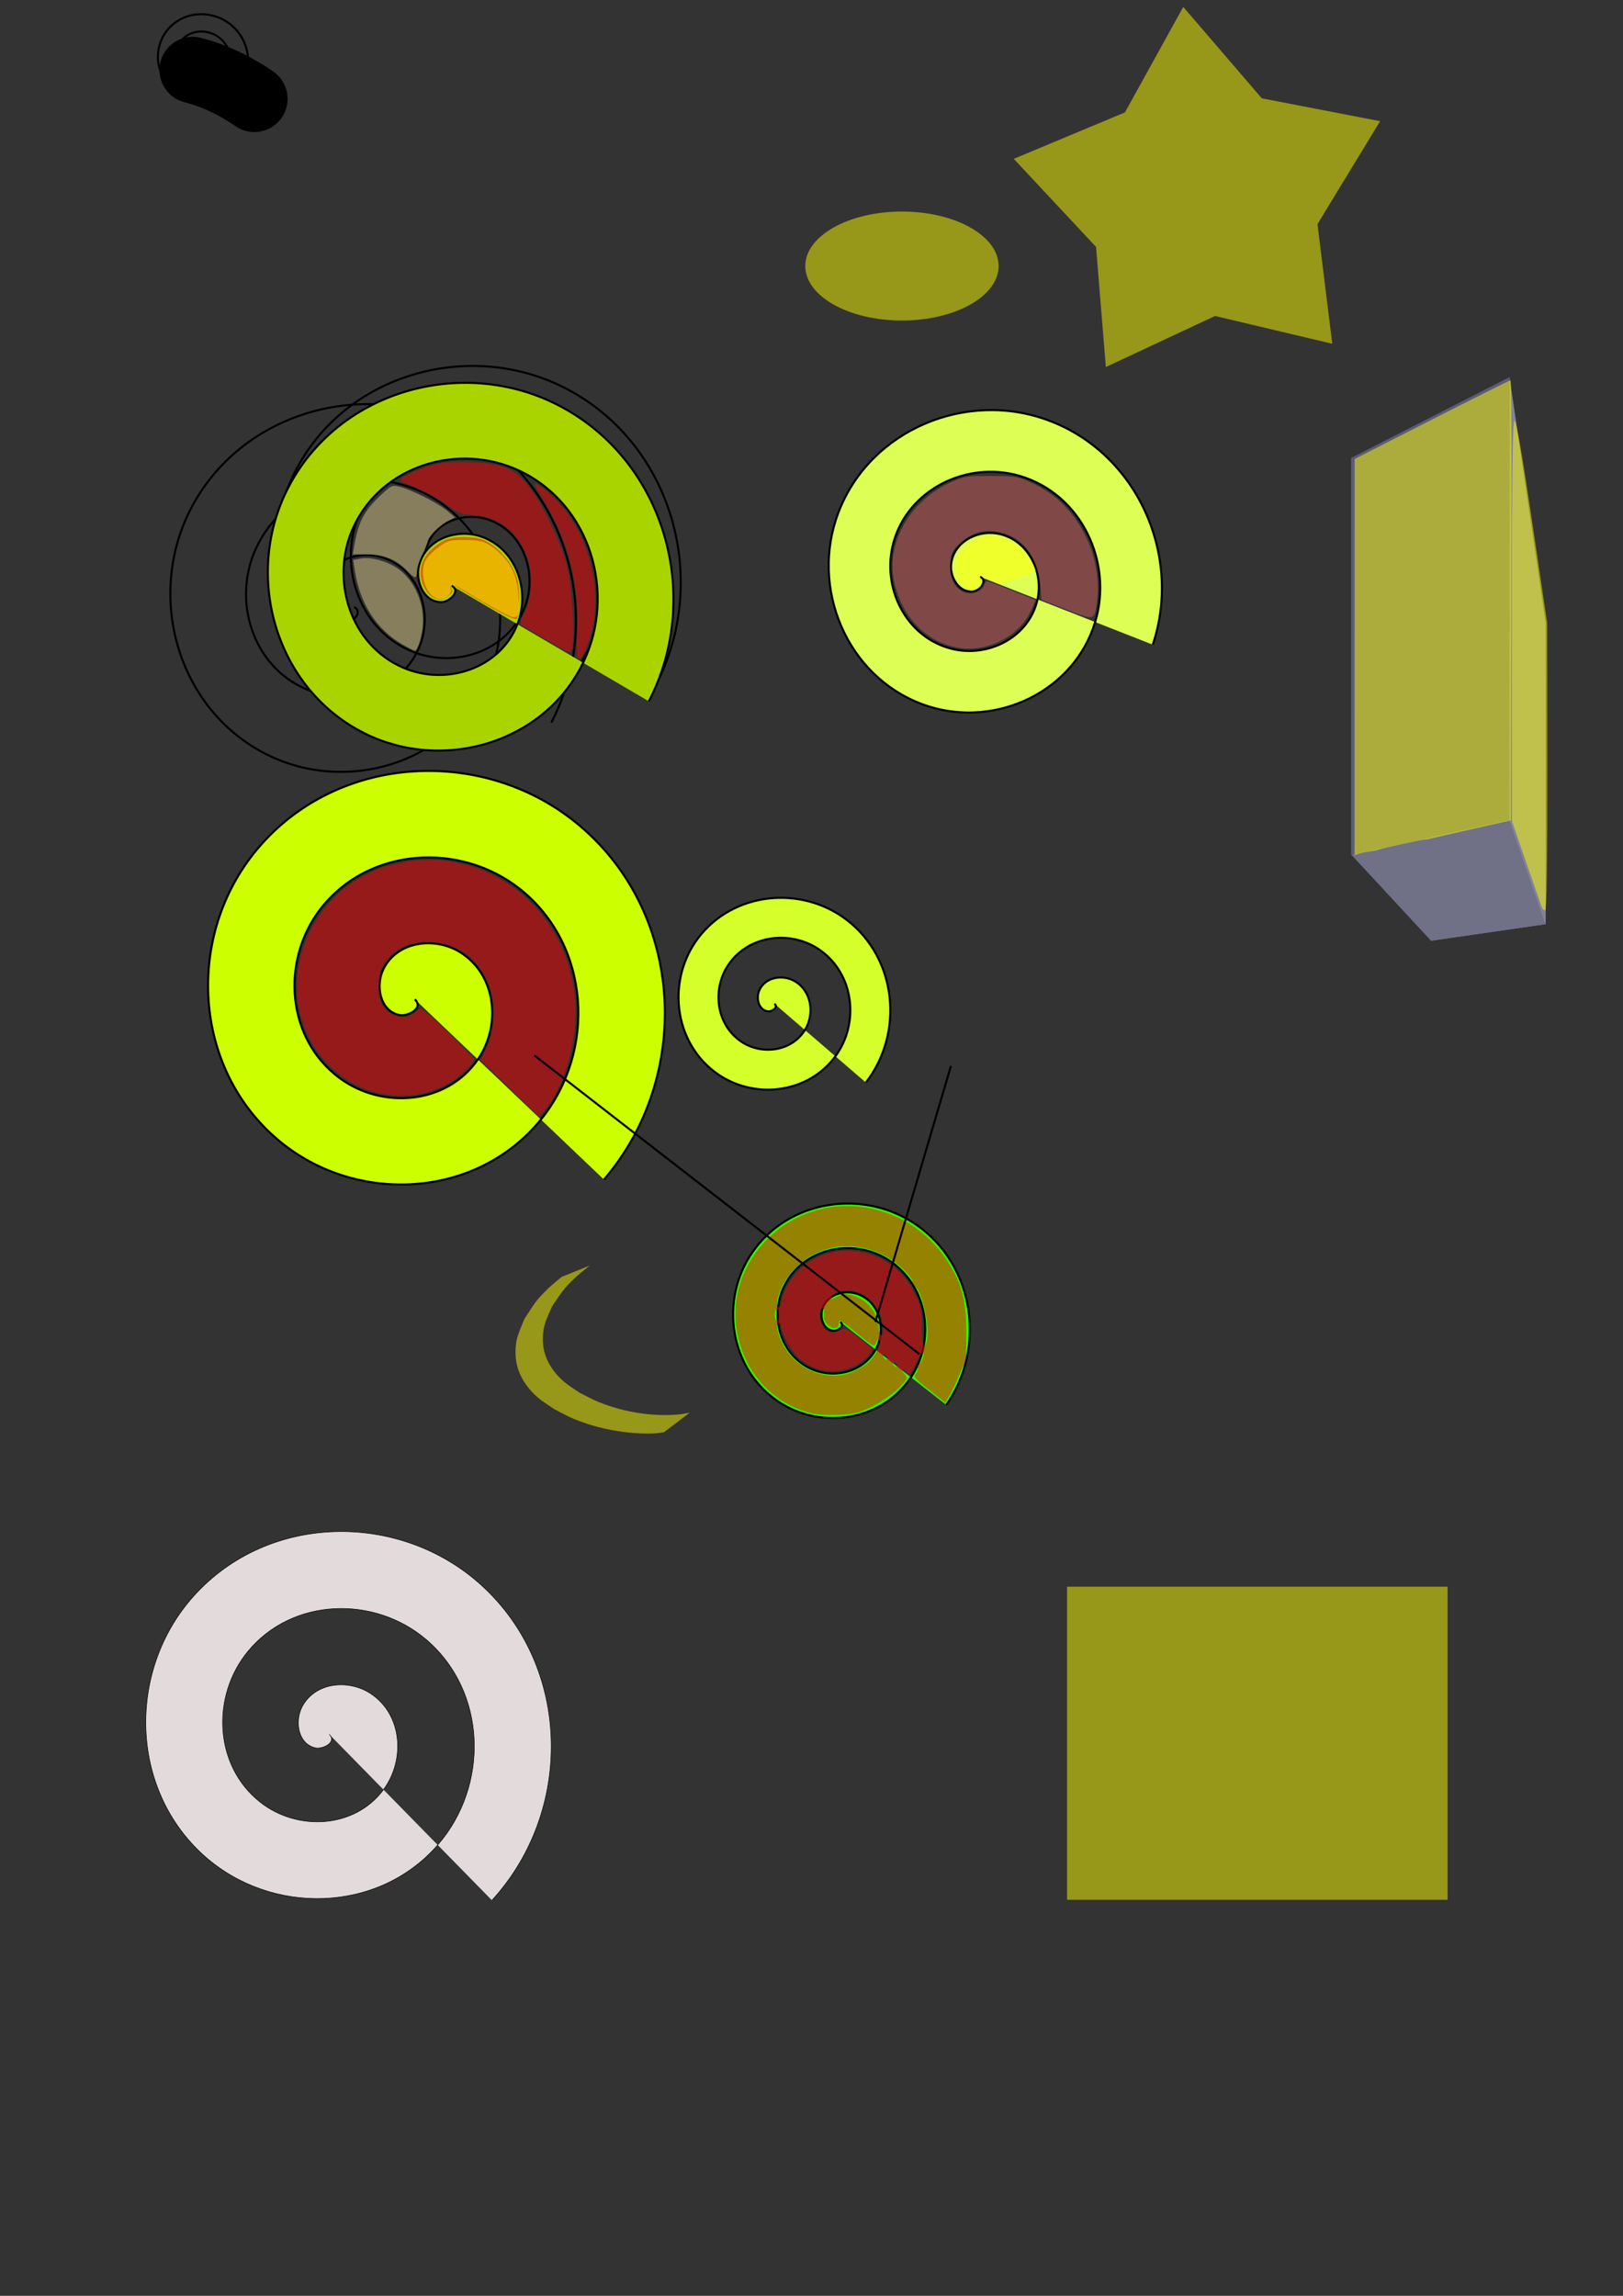 <?xml version="1.0" encoding="UTF-8" standalone="no"?>
<!-- Created with Inkscape (http://www.inkscape.org/) -->

<svg
   width="210mm"
   height="297mm"
   viewBox="0 0 210 297"
   version="1.1"
   id="svg130"
   inkscape:version="1.2.1 (9c6d41e410, 2022-07-14)"
   sodipodi:docname="misc.svg"
   xmlns:inkscape="http://www.inkscape.org/namespaces/inkscape"
   xmlns:sodipodi="http://sodipodi.sourceforge.net/DTD/sodipodi-0.dtd"
   xmlns:xlink="http://www.w3.org/1999/xlink"
   xmlns="http://www.w3.org/2000/svg"
   xmlns:svg="http://www.w3.org/2000/svg">
  <rect x="0" y="0" width="210" height="297" fill="#333333" stroke="none"/>
  <sodipodi:namedview
     id="namedview132"
     pagecolor="#505050"
     bordercolor="#eeeeee"
     borderopacity="1"
     inkscape:showpageshadow="0"
     inkscape:pageopacity="0"
     inkscape:pagecheckerboard="0"
     inkscape:deskcolor="#505050"
     inkscape:document-units="mm"
     showgrid="false"
     inkscape:current-layer="layer2" />
  <defs
     id="defs127">
    <inkscape:path-effect
       effect="bspline"
       id="path-effect13462"
       is_visible="true"
       lpeversion="1"
       weight="33.333"
       steps="2"
       helper_size="0"
       apply_no_weight="true"
       apply_with_weight="true"
       only_selected="false" />
    <inkscape:path-effect
       effect="powerstroke"
       id="path-effect13456"
       is_visible="true"
       lpeversion="1"
       offset_points="0.404,4.296"
       not_jump="true"
       sort_points="true"
       interpolator_type="CentripetalCatmullRom"
       interpolator_beta="0.75"
       start_linecap_type="round"
       linejoin_type="spiro"
       miter_limit="4"
       scale_width="1"
       end_linecap_type="round" />
    <inkscape:path-effect
       effect="simplify"
       id="path-effect13454"
       is_visible="true"
       lpeversion="1"
       steps="1"
       threshold="0.003"
       smooth_angles="0"
       helper_size="0"
       simplify_individual_paths="false"
       simplify_just_coalesce="false"
       step="1" />
    <inkscape:path-effect
       effect="powerstroke"
       id="path-effect12982"
       is_visible="true"
       lpeversion="1"
       offset_points="1.057,4.296"
       not_jump="true"
       sort_points="true"
       interpolator_type="CentripetalCatmullRom"
       interpolator_beta="0.75"
       start_linecap_type="round"
       linejoin_type="spiro"
       miter_limit="4"
       scale_width="1"
       end_linecap_type="round" />
    <inkscape:path-effect
       effect="simplify"
       id="path-effect12980"
       is_visible="true"
       lpeversion="1"
       steps="1"
       threshold="0.003"
       smooth_angles="0"
       helper_size="0"
       simplify_individual_paths="false"
       simplify_just_coalesce="false"
       step="1" />
    <inkscape:path-effect
       effect="powerstroke"
       id="path-effect12975"
       is_visible="true"
       lpeversion="1"
       offset_points="1.6,4.296"
       not_jump="true"
       sort_points="true"
       interpolator_type="CentripetalCatmullRom"
       interpolator_beta="0.75"
       start_linecap_type="round"
       linejoin_type="spiro"
       miter_limit="4"
       scale_width="1"
       end_linecap_type="round" />
    <inkscape:path-effect
       effect="simplify"
       id="path-effect12973"
       is_visible="true"
       lpeversion="1"
       steps="1"
       threshold="0.003"
       smooth_angles="0"
       helper_size="0"
       simplify_individual_paths="false"
       simplify_just_coalesce="false"
       step="1" />
    <inkscape:path-effect
       effect="powerstroke"
       id="path-effect12862"
       is_visible="true"
       lpeversion="1"
       offset_points="2.116,4.296"
       not_jump="true"
       sort_points="true"
       interpolator_type="CentripetalCatmullRom"
       interpolator_beta="0.75"
       start_linecap_type="round"
       linejoin_type="spiro"
       miter_limit="4"
       scale_width="1"
       end_linecap_type="round" />
    <inkscape:path-effect
       effect="simplify"
       id="path-effect12860"
       is_visible="true"
       lpeversion="1"
       steps="1"
       threshold="0.003"
       smooth_angles="0"
       helper_size="0"
       simplify_individual_paths="false"
       simplify_just_coalesce="false"
       step="1" />
    <inkscape:path-effect
       effect="powerstroke"
       id="path-effect11527"
       is_visible="true"
       lpeversion="1"
       offset_points="2.582,4.296"
       not_jump="true"
       sort_points="true"
       interpolator_type="CentripetalCatmullRom"
       interpolator_beta="0.75"
       start_linecap_type="round"
       linejoin_type="spiro"
       miter_limit="4"
       scale_width="1"
       end_linecap_type="round" />
    <inkscape:path-effect
       effect="simplify"
       id="path-effect11525"
       is_visible="true"
       lpeversion="1"
       steps="1"
       threshold="0.003"
       smooth_angles="0"
       helper_size="0"
       simplify_individual_paths="false"
       simplify_just_coalesce="false"
       step="1" />
    <linearGradient
       inkscape:collect="always"
       id="linearGradient11386">
      <stop
         style="stop-color:#d35f5f;stop-opacity:1;"
         offset="0"
         id="stop11382" />
      <stop
         style="stop-color:#d35f5f;stop-opacity:0;"
         offset="1"
         id="stop11384" />
    </linearGradient>
    <inkscape:perspective
       sodipodi:type="inkscape:persp3d"
       inkscape:vp_x="0 : 148.5 : 1"
       inkscape:vp_y="0 : 1000 : 0"
       inkscape:vp_z="210 : 148.5 : 1"
       inkscape:persp3d-origin="105 : 99 : 1"
       id="perspective411" />
    <linearGradient
       inkscape:collect="always"
       xlink:href="#linearGradient11386"
       id="linearGradient11293"
       x1="103.858"
       y1="347.405"
       x2="118.716"
       y2="153.617"
       gradientUnits="userSpaceOnUse"
       gradientTransform="matrix(0.265,0,0,0.265,-153.98,-341.78)" />
  </defs>
  <g
     inkscape:label="图层 1"
     inkscape:groupmode="layer"
     id="layer1"
     transform="translate(76.99,170.89)">
    <path
       sodipodi:type="spiral"
       style="fill:none;fill-rule:evenodd;stroke:#000000;stroke-width:0.265"
       id="path187"
       sodipodi:cx="42.049789"
       sodipodi:cy="62.188625"
       sodipodi:expansion="1"
       sodipodi:revolution="3"
       sodipodi:radius="29.572081"
       sodipodi:argument="-18.319147"
       sodipodi:t0="0"
       d="m 42.05,62.189 c 1.279,0.75 -0.38,2.094 -1.247,2.126 -2.348,0.086 -3.446,-2.665 -3.005,-4.619 0.79,-3.496 4.833,-4.935 7.992,-3.884 4.636,1.543 6.458,7.027 4.763,11.364 -2.259,5.781 -9.229,7.995 -14.736,5.642 C 28.886,69.856 26.278,61.382 29.295,54.709 32.95,46.627 42.94,43.622 50.777,47.308 60.012,51.653 63.414,63.163 59.056,72.162 54.024,82.552 40.99,86.352 30.83,81.32 19.285,75.603 15.087,61.043 20.792,49.722 27.193,37.021 43.282,32.425 55.763,38.805 69.62,45.889 74.615,63.508 67.559,77.149"
       transform="translate(-73.21,-154.559)" />
    <path
       sodipodi:type="spiral"
       style="fill:#ddff55;fill-rule:evenodd;stroke:#000000;stroke-width:0.265"
       id="path189"
       sodipodi:cx="36.445911"
       sodipodi:cy="55.545418"
       sodipodi:expansion="1"
       sodipodi:revolution="3"
       sodipodi:radius="24.038874"
       sodipodi:argument="-18.475212"
       sodipodi:t0="0"
       d="m 36.446,55.545 c 1.122,0.441 -0.041,1.73 -0.733,1.865 -1.875,0.366 -3.104,-1.704 -2.997,-3.33 0.193,-2.907 3.257,-4.574 5.927,-4.129 3.917,0.653 6.074,4.826 5.261,8.524 -1.084,4.928 -6.401,7.586 -11.121,6.393 -5.939,-1.502 -9.105,-7.978 -7.525,-13.718 1.914,-6.952 9.556,-10.627 16.315,-8.657 7.965,2.322 12.151,11.135 9.789,18.912 -2.728,8.979 -12.714,13.677 -21.509,10.921 C 19.86,69.194 14.65,58.032 17.801,48.22 21.336,37.213 33.675,31.489 44.504,35.036 56.525,38.974 62.763,52.49 58.82,64.336"
       transform="translate(13.35,-151.825)" />
    <rect
       style="fill:#ddff55;fill-opacity:0;fill-rule:evenodd;stroke-width:0.661"
       id="rect351"
       width="154.585"
       height="75.406"
       x="-62.475"
       y="-144.031"
       rx="4.749"
       ry="4.36" />
    <g
       sodipodi:type="inkscape:box3d"
       id="g413"
       style="fill:#ddff55;fill-opacity:0;fill-rule:evenodd;stroke-width:2.5"
       inkscape:perspectiveID="#perspective411"
       inkscape:corner0="2.370941 : 0.453589 : 0 : 1"
       inkscape:corner7="-0.37007531 : 0.052643125 : 0.25 : 1">
      <path
         sodipodi:type="inkscape:box3dside"
         id="path425"
         style="fill:#e9e9ff;fill-rule:evenodd;stroke:none;stroke-linejoin:round"
         inkscape:box3dsidetype="11"
         d="M -33.493,-133.988 102.003,-481.621 v 455.659 l -135.496,2.704 z"
         points="102.003,-481.621 102.003,-25.962 -33.493,-23.258 -33.493,-133.988 " />
      <path
         sodipodi:type="inkscape:box3dside"
         id="path415"
         style="fill:#353564;fill-rule:evenodd;stroke:none;stroke-linejoin:round"
         inkscape:box3dsidetype="6"
         d="m -45.841,-142.264 v 118.942 l 12.348,0.064 V -133.988 Z"
         points="-45.841,-23.322 -33.493,-23.258 -33.493,-133.988 -45.841,-142.264 " />
      <path
         sodipodi:type="inkscape:box3dside"
         id="path417"
         style="fill:#4d4d9f;fill-rule:evenodd;stroke:none;stroke-linejoin:round"
         inkscape:box3dsidetype="5"
         d="M -45.841,-142.264 89.697,-663.878 102.003,-481.621 -33.493,-133.988 Z"
         points="89.697,-663.878 102.003,-481.621 -33.493,-133.988 -45.841,-142.264 " />
      <path
         sodipodi:type="inkscape:box3dside"
         id="path423"
         style="fill:#afafde;fill-rule:evenodd;stroke:none;stroke-linejoin:round"
         inkscape:box3dsidetype="13"
         d="m -45.841,-23.322 135.538,-4.057 12.306,1.418 -135.496,2.704 z"
         points="89.697,-27.379 102.003,-25.962 -33.493,-23.258 -45.841,-23.322 " />
      <path
         sodipodi:type="inkscape:box3dside"
         id="path421"
         style="fill:#d7d7ff;fill-rule:evenodd;stroke:none;stroke-linejoin:round"
         inkscape:box3dsidetype="14"
         d="m 89.697,-663.878 v 636.498 l 12.306,1.418 V -481.621 Z"
         points="89.697,-27.379 102.003,-25.962 102.003,-481.621 89.697,-663.878 " />
      <path
         sodipodi:type="inkscape:box3dside"
         id="path419"
         style="fill:#8686bf;fill-rule:evenodd;stroke:none;stroke-linejoin:round"
         inkscape:box3dsidetype="3"
         d="M -45.841,-142.264 89.697,-663.878 v 636.498 l -135.538,4.057 z"
         points="89.697,-663.878 89.697,-27.379 -45.841,-23.322 -45.841,-142.264 " />
    </g>
    <rect
       style="opacity:0.489;fill:#fff755;fill-opacity:0;fill-rule:evenodd;stroke-width:0.661"
       id="rect427"
       width="29.269"
       height="26.053"
       x="-24.034"
       y="-141.452" />
    <rect
       style="opacity:0.489;fill:#39e367;fill-opacity:0;fill-rule:evenodd;stroke-width:0.661"
       id="rect1158"
       width="69.408"
       height="62.497"
       x="-21.112"
       y="-141.985" />
    <path
       sodipodi:type="spiral"
       style="fill:none;fill-rule:evenodd;stroke:#000000;stroke-width:0.265"
       id="path10871"
       sodipodi:cx="42.049789"
       sodipodi:cy="62.188625"
       sodipodi:expansion="1"
       sodipodi:revolution="3"
       sodipodi:radius="29.572081"
       sodipodi:argument="-18.319147"
       sodipodi:t0="0"
       d="m 42.05,62.189 c 1.279,0.75 -0.38,2.094 -1.247,2.126 -2.348,0.086 -3.446,-2.665 -3.005,-4.619 0.79,-3.496 4.833,-4.935 7.992,-3.884 4.636,1.543 6.458,7.027 4.763,11.364 -2.259,5.781 -9.229,7.995 -14.736,5.642 C 28.886,69.856 26.278,61.382 29.295,54.709 32.95,46.627 42.94,43.622 50.777,47.308 60.012,51.653 63.414,63.163 59.056,72.162 54.024,82.552 40.99,86.352 30.83,81.32 19.285,75.603 15.087,61.043 20.792,49.722 27.193,37.021 43.282,32.425 55.763,38.805 69.62,45.889 74.615,63.508 67.559,77.149"
       transform="translate(-59.649,-159.498)"
       inkscape:spray-origin="#path187" />
    <path
       sodipodi:type="spiral"
       style="fill:#aad400;fill-rule:evenodd;stroke:#000000;stroke-width:0.265"
       id="path10873"
       sodipodi:cx="42.049789"
       sodipodi:cy="62.188625"
       sodipodi:expansion="1"
       sodipodi:revolution="3"
       sodipodi:radius="29.572081"
       sodipodi:argument="-18.319147"
       sodipodi:t0="0"
       d="m 42.05,62.189 c 1.279,0.75 -0.38,2.094 -1.247,2.126 -2.348,0.086 -3.446,-2.665 -3.005,-4.619 0.79,-3.496 4.833,-4.935 7.992,-3.884 4.636,1.543 6.458,7.027 4.763,11.364 -2.259,5.781 -9.229,7.995 -14.736,5.642 C 28.886,69.856 26.278,61.382 29.295,54.709 32.95,46.627 42.94,43.622 50.777,47.308 60.012,51.653 63.414,63.163 59.056,72.162 54.024,82.552 40.99,86.352 30.83,81.32 19.285,75.603 15.087,61.043 20.792,49.722 27.193,37.021 43.282,32.425 55.763,38.805 69.62,45.889 74.615,63.508 67.559,77.149"
       transform="translate(-60.595,-157.314)"
       inkscape:spray-origin="#path187" />
    <path
       sodipodi:type="spiral"
       style="fill:#ccff00;fill-rule:evenodd;stroke:#000000;stroke-width:0.265"
       id="path10875"
       sodipodi:cx="-23.313881"
       sodipodi:cy="-41.606762"
       sodipodi:expansion="1"
       sodipodi:revolution="3"
       sodipodi:radius="33.801044"
       sodipodi:argument="-18.088337"
       sodipodi:t0="0"
       d="m -23.314,-41.607 c 1.227,1.169 -0.97,2.231 -1.943,2.039 -2.635,-0.519 -3.138,-3.866 -2.136,-5.925 1.793,-3.683 6.668,-4.228 9.908,-2.232 4.755,2.929 5.349,9.507 2.328,13.89 -4.026,5.842 -12.36,6.483 -17.872,2.425 -6.937,-5.107 -7.624,-15.219 -2.521,-21.855 6.18,-8.037 18.081,-8.768 25.837,-2.617 9.14,7.249 9.916,20.946 2.713,29.819 -8.315,10.245 -23.812,11.065 -33.802,2.81 -11.351,-9.38 -12.215,-26.679 -2.906,-37.784 10.443,-12.458 29.547,-13.366 41.766,-3.002 13.566,11.505 14.518,32.416 3.099,45.749" />
    <path
       sodipodi:type="spiral"
       style="fill:#d4ff2a;fill-rule:evenodd;stroke:#000000;stroke-width:0.265"
       id="path10877"
       sodipodi:cx="23.213196"
       sodipodi:cy="-41.041775"
       sodipodi:expansion="1"
       sodipodi:revolution="3"
       sodipodi:radius="15.624062"
       sodipodi:argument="-18.13825"
       sodipodi:t0="0"
       d="m 23.213,-41.042 c 0.593,0.511 -0.397,1.052 -0.85,0.986 -1.229,-0.179 -1.538,-1.712 -1.123,-2.686 0.743,-1.742 2.981,-2.106 4.523,-1.259 2.263,1.243 2.688,4.266 1.395,6.359 -1.724,2.79 -5.556,3.278 -8.195,1.531 -3.32,-2.198 -3.87,-6.85 -1.668,-10.031 2.668,-3.853 8.145,-4.465 11.868,-1.804 4.387,3.136 5.061,9.441 1.94,13.704 -3.603,4.921 -10.738,5.657 -15.54,2.077 -5.457,-4.069 -6.254,-12.035 -2.213,-17.376 4.534,-5.992 13.332,-6.852 19.213,-2.349 6.528,4.999 7.45,14.63 2.486,21.049" />
    <path
       sodipodi:type="spiral"
       style="fill:#2dff00;fill-opacity:1;fill-rule:evenodd;stroke:#000000;stroke-width:0.265;stroke-dasharray:none"
       id="path10879"
       sodipodi:cx="99.216293"
       sodipodi:cy="165.63496"
       sodipodi:expansion="1"
       sodipodi:revolution="3"
       sodipodi:radius="17.412424"
       sodipodi:argument="-18.18512"
       sodipodi:t0="0"
       d="m 99.216,165.635 c 0.687,0.538 -0.387,1.192 -0.895,1.142 -1.377,-0.135 -1.801,-1.826 -1.39,-2.932 0.736,-1.978 3.208,-2.5 4.969,-1.638 2.584,1.265 3.216,4.608 1.885,7.006 -1.773,3.196 -6.015,3.939 -9.043,2.133 -3.811,-2.273 -4.666,-7.424 -2.38,-11.08 2.769,-4.429 8.834,-5.396 13.117,-2.628 5.047,3.262 6.127,10.246 2.876,15.154 -3.754,5.667 -11.658,6.859 -17.191,3.123 -6.287,-4.244 -7.591,-13.071 -3.371,-19.228 4.734,-6.907 14.484,-8.324 21.266,-3.619 7.528,5.224 9.057,15.898 3.866,23.303"
       transform="translate(-67.476,-165.508)" />
    <path
       style="opacity:0.489;fill:#2dff00;fill-opacity:1;fill-rule:evenodd;stroke-width:0.287;stroke-dasharray:none"
       d="m 33.991,1.655 c -2.123,-1.778 -2.434,-1.945 -2.434,-1.307 0,0.67 -0.839,0.767 -1.439,0.167 -0.771,-0.771 -0.711,-1.782 0.167,-2.826 2.292,-2.724 6.786,0.02 6.351,3.879 -0.08,0.712 -0.257,1.4 -0.393,1.53 -0.136,0.13 -1.149,-0.52 -2.252,-1.444 z"
       id="path11066" />
    <path
       style="opacity:0.489;fill:#ff0000;fill-opacity:1;fill-rule:evenodd;stroke-width:0.287;stroke-dasharray:none"
       d="m 27.619,11.841 c -4.916,-1.384 -8.41,-5.398 -9.292,-10.674 -0.703,-4.206 0.757,-8.552 3.946,-11.745 6.735,-6.743 18.023,-5.363 23.334,2.854 1.877,2.904 2.416,4.95 2.437,9.249 0.01,2.048 -0.062,3.788 -0.161,3.866 -0.099,0.079 -0.465,0.856 -0.813,1.727 -0.349,0.871 -0.888,2.001 -1.199,2.512 l -0.564,0.928 -1.861,-1.463 c -2.18,-1.713 -2.308,-1.879 -1.864,-2.415 0.185,-0.222 0.253,-0.539 0.151,-0.703 -0.102,-0.164 -0.061,-0.299 0.09,-0.299 0.151,0 0.407,-0.379 0.569,-0.842 0.482,-1.383 -0.299,-0.78 -0.91,0.703 -0.526,1.276 -0.849,1.548 -1.189,0.998 -0.097,-0.158 -0.318,-0.286 -0.491,-0.286 -0.173,0 -0.077,0.261 0.212,0.581 0.516,0.57 0.501,0.606 -0.743,1.879 -0.698,0.714 -2.191,1.755 -3.318,2.313 -1.74,0.862 -2.409,1.033 -4.439,1.128 -1.563,0.074 -2.911,-0.034 -3.894,-0.31 z m 5.442,-5.14 c 0.591,-0.211 1.507,-0.714 2.036,-1.117 1.059,-0.808 2.048,-2.588 1.726,-3.109 -0.134,-0.216 -0.288,-0.108 -0.443,0.309 -0.228,0.617 -0.319,0.575 -2.365,-1.097 -1.17,-0.956 -2.202,-1.738 -2.293,-1.738 -0.091,0 -0.166,0.18 -0.166,0.399 0,0.684 -0.842,0.764 -1.467,0.139 -0.415,-0.415 -0.557,-0.848 -0.472,-1.433 0.076,-0.52 0.005,-0.8 -0.186,-0.737 -0.899,0.295 -0.123,2.859 0.949,3.139 0.311,0.081 0.895,-0.023 1.298,-0.232 0.679,-0.352 0.84,-0.296 2.238,0.789 0.828,0.643 1.622,1.272 1.764,1.399 0.476,0.426 -0.711,1.729 -2.212,2.428 -2.364,1.101 -4.679,0.813 -6.864,-0.854 -1.036,-0.79 -2.494,-3.266 -2.494,-4.235 0,-0.284 -0.146,-0.517 -0.324,-0.517 -0.557,0 -0.052,1.959 0.874,3.39 1.839,2.841 5.402,4.145 8.4,3.075 z m 6.085,-1.023 c -0.097,-0.158 -0.306,-0.286 -0.463,-0.286 -0.158,0 -0.207,0.129 -0.109,0.286 0.097,0.158 0.306,0.286 0.463,0.286 0.158,0 0.207,-0.129 0.109,-0.286 z m -1.523,-1.208 c -0.206,-0.206 -0.339,-0.222 -0.339,-0.043 0,0.382 0.339,0.721 0.53,0.53 0.081,-0.081 -0.005,-0.3 -0.191,-0.487 z m 5.279,-1.83 c 0.452,-1.801 -0.516,-6.353 -1.525,-7.175 -0.224,-0.183 -0.367,-0.397 -0.317,-0.477 0.211,-0.339 -1.335,-1.996 -2.714,-2.909 -3.868,-2.56 -8.698,-2.296 -11.98,0.654 -0.854,0.768 -1.769,1.945 -2.154,2.772 -0.701,1.506 -0.875,2.727 -0.389,2.727 0.158,0 0.286,-0.282 0.286,-0.626 0,-0.973 1.048,-2.903 2.224,-4.096 3.406,-3.455 9.094,-3.458 12.915,-0.006 0.65,0.588 1.596,1.912 2.108,2.95 0.831,1.688 0.928,2.148 0.934,4.408 0.006,2.502 0.251,3.215 0.612,1.779 z m -5.752,-2.588 c -0.247,-1.648 -1.768,-3.413 -3.295,-3.824 -1.344,-0.362 -2.805,-0.089 -3.17,0.592 -0.259,0.484 -0.225,0.491 0.511,0.107 1.065,-0.556 1.677,-0.521 3.116,0.175 1.302,0.63 2.399,2.344 2.399,3.749 0,0.786 0.353,1.334 0.525,0.817 0.059,-0.177 0.02,-0.904 -0.086,-1.615 z m -13.327,-0.819 c 0,-0.394 -0.129,-0.716 -0.286,-0.716 -0.158,0 -0.286,0.322 -0.286,0.716 0,0.394 0.129,0.716 0.286,0.716 0.158,0 0.286,-0.322 0.286,-0.716 z"
       id="path11068" />
    <path
       style="opacity:0.489;fill:#ff0000;fill-opacity:1;fill-rule:evenodd;stroke-width:0.287;stroke-dasharray:none"
       d="m -11.023,-30.091 -3.773,-3.673 0.746,-1.545 c 1.082,-2.238 1.231,-5.755 0.344,-8.109 -1.329,-3.526 -4.25,-5.6 -7.891,-5.605 -2.415,-0.003 -4.027,0.71 -5.38,2.382 -0.715,0.884 -0.889,1.393 -0.984,2.88 -0.136,2.13 0.375,3.377 1.655,4.039 1.151,0.595 2.083,0.545 2.98,-0.161 l 0.757,-0.595 1.072,0.861 c 0.59,0.473 2.156,1.957 3.481,3.296 l 2.409,2.436 -0.486,0.741 c -0.267,0.408 -1.029,1.14 -1.693,1.627 -4.977,3.652 -12.017,3.024 -16.523,-1.473 -8.365,-8.35 -3.775,-23.007 8.159,-26.06 12.106,-3.096 23.632,6.255 23.623,19.164 -0.003,4.537 -1.719,9.997 -3.952,12.577 l -0.771,0.891 z"
       id="path11277" />
    <path
       style="opacity:0.489;fill:#ff0000;fill-opacity:1;fill-rule:evenodd;stroke-width:0.287;stroke-dasharray:none"
       d="m -14.121,-92.716 c -2.033,-1.187 -3.844,-2.28 -4.024,-2.429 -0.442,-0.366 -0.775,0.009 -0.405,0.455 0.214,0.258 0.091,0.515 -0.446,0.938 -2.085,1.64 -4.568,-2.085 -3.175,-4.763 0.501,-0.962 1.467,-1.854 2.662,-2.458 1.125,-0.569 3.775,-0.605 5.056,-0.069 1.445,0.604 3.006,2.121 3.839,3.733 0.628,1.215 0.756,1.849 0.769,3.806 0.009,1.291 -0.119,2.482 -0.283,2.647 -0.207,0.207 -1.432,-0.363 -3.995,-1.859 z"
       id="path11279" />
    <path
       style="opacity:0.489;fill:#ff0000;fill-opacity:1;fill-rule:evenodd;stroke-width:0.287;stroke-dasharray:none"
       d="m -2.287,-85.829 c -0.079,-0.079 -0.088,-1.787 -0.02,-3.795 0.203,-5.96 -1.205,-11.413 -4.198,-16.26 -0.776,-1.256 -1.361,-2.333 -1.302,-2.394 0.202,-0.205 1.611,0.871 2.899,2.213 4.627,4.822 6.277,13.162 3.76,19.012 -0.556,1.292 -0.804,1.559 -1.14,1.224 z"
       id="path11281" />
    <path
       style="opacity:0.489;fill:#ff0000;fill-opacity:1;fill-rule:evenodd;stroke-width:0.287;stroke-dasharray:none"
       d="m -6.391,-88.174 c -1.733,-1.023 -3.207,-1.916 -3.276,-1.983 -0.069,-0.067 0.176,-0.732 0.544,-1.477 0.975,-1.974 1.121,-5.137 0.332,-7.225 -1.234,-3.268 -3.601,-5.123 -6.847,-5.368 -1.672,-0.126 -2.109,-0.287 -3.36,-1.239 -1.245,-0.948 -4.057,-2.413 -5.65,-2.945 -0.859,-0.287 -0.561,-0.653 1.162,-1.426 2.425,-1.088 4.358,-1.417 7.468,-1.271 3.996,0.188 5.547,0.818 7.288,2.959 1.785,2.195 4.29,7.332 5.087,10.436 0.674,2.623 1.093,9.636 0.644,10.784 -0.232,0.594 -0.357,0.548 -3.392,-1.244 z"
       id="path11283" />
    <path
       style="opacity:0.489;fill:url(#linearGradient11293);fill-opacity:1;fill-rule:evenodd;stroke-width:0.287;stroke-dasharray:none"
       d="m 46.774,-87.133 c -4.16,-0.838 -7.261,-4.216 -8.122,-8.849 -0.893,-4.804 2.114,-10.028 7.143,-12.41 1.855,-0.878 2.102,-0.921 5.381,-0.918 3.139,0.003 3.582,0.071 5.113,0.785 2.538,1.184 4.352,2.652 5.823,4.712 2.268,3.178 3.295,7.056 2.837,10.717 -0.314,2.512 -0.249,2.495 -3.932,1.065 l -3.254,-1.264 -0.164,-1.995 c -0.288,-3.517 -2.254,-6.068 -5.179,-6.723 -2.048,-0.458 -3.654,-0.022 -5.188,1.408 -1.027,0.958 -1.171,1.255 -1.273,2.63 -0.134,1.811 0.568,3.238 1.831,3.718 0.949,0.361 2.283,-0.118 2.535,-0.91 0.095,-0.298 0.266,-0.542 0.38,-0.542 0.114,0 1.583,0.553 3.263,1.228 l 3.055,1.228 -0.663,1.432 c -1.552,3.35 -5.834,5.443 -9.587,4.688 z"
       id="path11285" />
    <path
       style="fill:none;fill-rule:evenodd;stroke:#000000;stroke-width:0.265px;stroke-linecap:butt;stroke-linejoin:miter;stroke-opacity:1"
       d="M 46.049,-32.982 36.279,0.119"
       id="path11590"
       inkscape:connector-type="polyline"
       inkscape:connector-curvature="0" />
    <path
       style="fill:none;fill-rule:evenodd;stroke:#000000;stroke-width:0.265px;stroke-linecap:butt;stroke-linejoin:miter;stroke-opacity:1"
       d="M -7.84,-34.348 41.996,4.306"
       id="path11594"
       inkscape:connector-type="polyline"
       inkscape:connector-curvature="0" />
    <path
       style="opacity:0.489;fill:#ffff00;fill-opacity:1;fill-rule:evenodd;stroke-width:0.265;stroke-dasharray:none"
       id="path11667"
       d="m 12.262,11.859 c -0.51,0.082 -1.016,0.206 -1.531,0.247 C 7.274,12.383 3.642,11.772 0.431,10.47 -0.42,10.125 -1.219,9.661 -2.045,9.256 c -0.681,-0.487 -1.416,-0.907 -2.044,-1.462 -1.626,-1.438 -2.704,-3.305 -2.663,-5.521 0.034,-1.853 0.5,-2.503 1.205,-4.183 1.321,-1.898 1.362,-2.168 3.063,-3.763 0.574,-0.538 1.213,-1.004 1.82,-1.506 0,0 -3.667,1.483 -3.667,1.483 v 0 c -0.596,0.515 -1.225,0.994 -1.788,1.545 -1.693,1.658 -1.727,1.936 -3.03,3.905 -0.686,1.762 -1.152,2.455 -1.14,4.384 0.014,2.326 1.17,4.264 2.887,5.763 0.649,0.566 1.406,0.996 2.108,1.494 0.837,0.418 1.647,0.895 2.511,1.255 3.142,1.308 6.831,1.995 10.235,1.904 0.489,-0.013 0.973,-0.101 1.459,-0.152 0,0 3.35,-2.543 3.35,-2.543 z" />
    <rect
       style="opacity:0.489;fill:#ffff00;fill-opacity:1;fill-rule:evenodd;stroke-width:0.265;stroke-dasharray:none"
       id="rect11786"
       width="49.237"
       height="40.503"
       x="61.077"
       y="34.374" />
    <ellipse
       style="opacity:0.489;fill:#ffff00;fill-opacity:1;fill-rule:evenodd;stroke-width:0.265;stroke-dasharray:none"
       id="path11905"
       cx="39.713"
       cy="-136.474"
       rx="12.508"
       ry="7.049" />
    <path
       sodipodi:type="star"
       style="opacity:0.489;fill:#ffff00;fill-opacity:1;fill-rule:evenodd;stroke-width:0.265;stroke-dasharray:none"
       id="path12256"
       inkscape:flatsided="false"
       sodipodi:sides="5"
       sodipodi:cx="587.4082"
       sodipodi:cy="97.417923"
       sodipodi:r1="94.539185"
       sodipodi:r2="57.137032"
       sodipodi:arg1="0.84007565"
       sodipodi:arg2="1.4683942"
       inkscape:rounded="0"
       inkscape:randomized="0"
       d="M 650.504,167.821 593.249,154.256 539.949,179.181 535.157,120.537 494.981,77.548 549.275,54.868 577.744,3.374 616.091,48.002 673.863,59.166 643.269,109.427 Z"
       transform="matrix(0.265,0,0,0.265,-76.99,-170.89)"
       inkscape:transform-center-x="0.79014636"
       inkscape:transform-center-y="-1.6245917" />
    <g
       sodipodi:type="inkscape:box3d"
       id="g12316"
       style="opacity:0.489;fill:#ffff00;fill-opacity:1;fill-rule:evenodd;stroke-width:1.002;stroke-dasharray:none"
       inkscape:perspectiveID="#perspective411"
       inkscape:corner0="-0.66495231 : 0.17166215 : 0 : 1.6649523"
       inkscape:corner7="-0.46240576 : 0.072298189 : 0.25 : 1">
      <path
         sodipodi:type="inkscape:box3dside"
         id="path12328"
         style="fill:#e9e9ff;fill-rule:evenodd;stroke:none;stroke-linejoin:round"
         inkscape:box3dsidetype="11"
         d="m 108.17,-85.407 14.817,-5.043 v 39.113 l -14.817,2.145 z"
         points="122.986,-90.449 122.986,-51.336 108.17,-49.192 108.17,-85.407 " />
      <path
         sodipodi:type="inkscape:box3dside"
         id="path12318"
         style="fill:#353564;fill-rule:evenodd;stroke:none;stroke-linejoin:round"
         inkscape:box3dsidetype="6"
         d="m 97.83,-111.637 v 51.289 l 10.34,11.156 V -85.407 Z"
         points="97.83,-60.348 108.17,-49.192 108.17,-85.407 97.83,-111.637 " />
      <path
         sodipodi:type="inkscape:box3dside"
         id="path12320"
         style="fill:#4d4d9f;fill-rule:evenodd;stroke:none;stroke-linejoin:round"
         inkscape:box3dsidetype="5"
         d="m 97.83,-111.637 20.495,-10.463 4.661,31.65 -14.817,5.043 z"
         points="118.325,-122.099 122.986,-90.449 108.17,-85.407 97.83,-111.637 " />
      <path
         sodipodi:type="inkscape:box3dside"
         id="path12326"
         style="fill:#afafde;fill-rule:evenodd;stroke:none;stroke-linejoin:round"
         inkscape:box3dsidetype="13"
         d="m 97.83,-60.348 20.495,-4.45 4.661,13.461 -14.817,2.145 z"
         points="118.325,-64.798 122.986,-51.336 108.17,-49.192 97.83,-60.348 " />
      <path
         sodipodi:type="inkscape:box3dside"
         id="path12324"
         style="fill:#d7d7ff;fill-rule:evenodd;stroke:none;stroke-linejoin:round"
         inkscape:box3dsidetype="14"
         d="m 118.325,-122.099 v 57.302 l 4.661,13.461 v -39.113 z"
         points="118.325,-64.798 122.986,-51.336 122.986,-90.449 118.325,-122.099 " />
      <path
         sodipodi:type="inkscape:box3dside"
         id="path12322"
         style="fill:#8686bf;fill-rule:evenodd;stroke:none;stroke-linejoin:round"
         inkscape:box3dsidetype="3"
         d="m 97.83,-111.637 20.495,-10.463 v 57.302 l -20.495,4.45 z"
         points="118.325,-122.099 118.325,-64.798 97.83,-60.348 97.83,-111.637 " />
    </g>
    <path
       style="opacity:0.489;fill:#ffff00;fill-opacity:1;fill-rule:evenodd;stroke-width:1.084;stroke-dasharray:none"
       d="m 661.405,320.754 0.017,-96.683 37.726,-19.214 c 20.75,-10.568 38.037,-19.214 38.416,-19.214 0.379,0 0.566,48.346 0.414,107.435 l -0.276,107.435 -20.026,4.51 c -11.014,2.481 -20.269,4.609 -20.567,4.729 -0.298,0.12 -0.867,0.174 -1.266,0.119 -1.006,-0.138 -20.556,4.087 -22.548,4.873 -0.893,0.352 -2.864,0.761 -4.379,0.909 -1.515,0.148 -3.829,0.61 -5.142,1.026 l -2.387,0.757 z"
       id="path12330"
       transform="matrix(0.265,0,0,0.265,-76.99,-170.89)" />
    <path
       style="opacity:0.489;fill:#ffff00;fill-opacity:1;fill-rule:evenodd;stroke-width:1.084;stroke-dasharray:none"
       d="m 752.831,443 c -0.275,-0.744 -3.669,-10.517 -7.543,-21.717 l -7.044,-20.364 v -97.986 c 0,-75.968 0.293,-97.888 1.305,-97.551 0.841,0.28 3.896,17.913 8.596,49.613 l 7.292,49.178 0.064,70.09 c 0.043,47.468 -0.297,70.09 -1.053,70.09 -0.614,0 -1.341,-0.609 -1.616,-1.353 z"
       id="path12332"
       transform="matrix(0.265,0,0,0.265,-76.99,-170.89)" />
    <path
       style="opacity:0.489;fill:#ffff00;fill-opacity:1;fill-rule:evenodd;stroke-width:1.084;stroke-dasharray:none"
       d="m 469.708,285.314 c -2.583,-2.583 -3.164,-4.082 -3.164,-8.16 0,-4.294 0.571,-5.596 4.059,-9.26 7.705,-8.093 18.689,-8.203 27.464,-0.276 4.034,3.644 7.446,8.636 7.446,10.893 0,0.531 -3.925,2.258 -8.721,3.838 l -8.721,2.873 -4.472,-2.161 c -5.532,-2.673 -5.323,-2.694 -4.532,0.457 0.488,1.943 0.093,2.919 -1.532,3.789 -3.272,1.751 -4.36,1.474 -7.827,-1.993 z"
       id="path12342"
       transform="matrix(0.265,0,0,0.265,-76.99,-170.89)" />
    <path
       style="opacity:0.489;fill:#ffff00;fill-opacity:1;fill-rule:evenodd;stroke-width:1.084;stroke-dasharray:none"
       d="m 244.079,298.355 c -4.158,-2.258 -10.897,-6.135 -14.977,-8.615 -8.355,-5.08 -9.863,-5.465 -9.038,-2.31 0.85,3.249 -3.82,6.104 -7.351,4.495 -5.588,-2.546 -8.134,-13.502 -4.446,-19.13 0.996,-1.52 3.814,-4.215 6.264,-5.989 3.9,-2.825 5.366,-3.226 11.798,-3.226 8.712,0 11.349,0.872 16.607,5.488 6.709,5.89 9.586,12.014 10.14,21.579 0.708,12.234 0.177,12.688 -8.996,7.706 z"
       id="path12344"
       transform="matrix(0.265,0,0,0.265,-76.99,-170.89)" />
    <path
       style="opacity:0.489;fill:#decd87;fill-opacity:1;fill-rule:evenodd;stroke-width:1.084;stroke-dasharray:none"
       d="m 196.468,314.579 c -12.461,-7.149 -20.633,-19.754 -23.157,-35.716 l -0.87,-5.503 3.642,-0.683 c 4.768,-0.894 12.439,1.097 17.741,4.606 8.626,5.708 13.842,17.849 12.516,29.13 -0.67,5.7 -2.568,11.302 -3.823,11.282 -0.351,-0.006 -3.074,-1.408 -6.05,-3.115 z"
       id="path12346"
       transform="matrix(0.265,0,0,0.265,-76.99,-170.89)" />
    <path
       style="opacity:0.489;fill:#decd87;fill-opacity:1;fill-rule:evenodd;stroke-width:1.084;stroke-dasharray:none"
       d="m 198.81,278.658 c -5.123,-5.374 -11.173,-7.869 -19.31,-7.96 l -7.225,-0.081 0.526,-3.247 c 2.039,-12.597 4.922,-18.107 13.716,-26.213 4.707,-4.339 5.058,-4.471 9.047,-3.407 5.979,1.594 18.699,8.089 22.945,11.716 l 3.639,3.109 -3.532,1.827 c -3.78,1.955 -9.693,7.856 -9.71,9.691 -0.005,0.612 -1.208,3.547 -2.672,6.524 -1.464,2.977 -2.678,6.752 -2.696,8.389 -0.043,3.745 -0.885,3.683 -4.728,-0.348 z"
       id="path12417"
       transform="matrix(0.265,0,0,0.265,-76.99,-170.89)" />
    <rect
       style="opacity:0.489;fill:#ffdd55;fill-opacity:0;fill-rule:evenodd;stroke-width:0.265;stroke-dasharray:none"
       id="rect12747"
       width="16.097"
       height="6.4"
       x="55.972"
       y="-52.262" />
    <rect
       style="opacity:0.489;fill:#ffdd55;fill-opacity:0;fill-rule:evenodd;stroke-width:0.265;stroke-dasharray:none"
       id="rect12801"
       width="26.439"
       height="31.695"
       x="46.773"
       y="-71.615" />
    <path
       sodipodi:type="star"
       style="opacity:0.489;fill:#ffdd55;fill-opacity:0;fill-rule:evenodd;stroke-width:0.265;stroke-dasharray:none"
       id="path12855"
       inkscape:flatsided="false"
       sodipodi:sides="5"
       sodipodi:cx="566.24933"
       sodipodi:cy="530.24884"
       sodipodi:r1="105.6184"
       sodipodi:r2="63.833023"
       sodipodi:arg1="0.69266741"
       sodipodi:arg2="1.3209859"
       inkscape:rounded="0"
       inkscape:randomized="0"
       d="m 647.527,597.696 -65.497,-5.595 -54.81,36.291 -14.918,-64.021 -51.452,-40.913 56.277,-33.972 23.011,-61.577 49.7,43.025 65.674,2.857 -25.561,60.563 z"
       transform="matrix(0.265,0,0,0.265,-76.99,-170.89)"
       inkscape:transform-center-x="2.1348572"
       inkscape:transform-center-y="-0.55529917" />
    <path
       sodipodi:type="star"
       style="opacity:0.489;fill:#ff0000;fill-opacity:0;fill-rule:evenodd;stroke-width:0.265;stroke-dasharray:none"
       id="path13040"
       inkscape:flatsided="false"
       sodipodi:sides="5"
       sodipodi:cx="182.27753"
       sodipodi:cy="814.66315"
       sodipodi:r1="93.895828"
       sodipodi:r2="56.748207"
       sodipodi:arg1="0.78539816"
       sodipodi:arg2="1.4137167"
       inkscape:rounded="0"
       inkscape:randomized="0"
       d="m 248.672,881.058 -57.517,-10.345 -51.505,27.612 -7.935,-57.899 -42.177,-40.452 52.613,-25.439 25.438,-52.613 40.452,42.177 57.899,7.935 -27.612,51.505 z"
       transform="matrix(0.265,0,0,0.265,-76.99,-170.89)"
       inkscape:transform-center-x="1.2009469"
       inkscape:transform-center-y="-1.200949" />
    <rect
       style="opacity:0.489;fill:#ff0000;fill-opacity:0;fill-rule:evenodd;stroke-width:0.265;stroke-dasharray:none"
       id="rect13094"
       width="26.222"
       height="25.302"
       x="-53.544"
       y="-157.535" />
    <path
       sodipodi:type="spiral"
       style="fill:#e3dbdb;fill-rule:evenodd;stroke:#000000;stroke-width:0.265"
       id="path13096"
       sodipodi:cx="160.7677"
       sodipodi:cy="846.65515"
       sodipodi:expansion="1"
       sodipodi:revolution="3"
       sodipodi:radius="113.44935"
       sodipodi:argument="-18.054195"
       sodipodi:t0="0"
       d="m 160.768,846.655 c 3.982,4.062 -3.511,7.372 -6.751,6.618 -8.781,-2.042 -10.084,-13.328 -6.485,-20.121 6.437,-12.15 22.851,-13.418 33.49,-6.352 15.613,10.37 16.852,32.504 6.219,46.86 -14.173,19.134 -42.202,20.33 -60.229,6.085 -22.685,-17.925 -23.829,-51.923 -5.952,-73.599 21.651,-26.252 61.656,-27.342 86.968,-5.819 29.829,25.364 30.862,71.397 5.686,100.338 -29.067,33.413 -81.143,34.388 -113.707,5.553 -37.001,-32.764 -37.917,-90.893 -5.419,-127.077 36.458,-40.593 100.645,-41.45 140.446,-5.286 44.187,40.148 44.984,110.399 5.153,153.816"
       transform="matrix(0.265,0,0,0.265,-76.99,-170.89)" />
    <path
       style="opacity:0.489;fill:#e3dbdb;fill-opacity:0;fill-rule:evenodd;stroke-width:1.084;stroke-dasharray:none"
       d="m 200.551,886.271 -11.857,-12.719 2.775,-5.954 c 2.168,-4.653 2.766,-7.609 2.734,-13.531 -0.047,-8.76 -0.357,-10.356 -3.15,-16.237 -7.679,-16.166 -29.206,-20.886 -40.899,-8.967 -6.487,6.613 -6.925,15.86 -1.055,22.251 2.165,2.357 8.545,2.92 11.459,1.011 2.508,-1.643 2.794,-1.442 14.223,10.023 l 11.664,11.7 -4.793,4.723 c -8.604,8.478 -27.662,12.427 -39.413,8.167 -24.558,-8.903 -37.308,-32.25 -31.377,-57.456 3.96,-16.832 15.359,-30.958 30.399,-37.676 8.888,-3.97 14.638,-5.136 25.481,-5.167 17.414,-0.05 33.159,6.21 44.859,17.834 5.872,5.835 11.913,15.3 14.726,23.073 8.045,22.231 5.097,46.163 -8.227,66.772 -2.107,3.26 -3.72,4.824 -5.004,4.855 -0.379,0.009 -6.025,-5.707 -12.547,-12.702 z"
       id="path13221"
       transform="matrix(0.265,0,0,0.265,-76.99,-170.89)" />
    <path
       style="opacity:0.489;fill:#e3dbdb;fill-opacity:0;fill-rule:evenodd;stroke-width:1.084;stroke-dasharray:none"
       d="m 200.551,886.271 -11.857,-12.719 2.775,-5.954 c 2.168,-4.653 2.766,-7.609 2.734,-13.531 -0.047,-8.76 -0.357,-10.356 -3.15,-16.237 -7.679,-16.166 -29.206,-20.886 -40.899,-8.967 -6.487,6.613 -6.925,15.86 -1.055,22.251 2.165,2.357 8.545,2.92 11.459,1.011 2.508,-1.643 2.794,-1.442 14.223,10.023 l 11.664,11.7 -4.793,4.723 c -8.604,8.478 -27.662,12.427 -39.413,8.167 -24.558,-8.903 -37.308,-32.25 -31.377,-57.456 3.96,-16.832 15.359,-30.958 30.399,-37.676 8.888,-3.97 14.638,-5.136 25.481,-5.167 17.414,-0.05 33.159,6.21 44.859,17.834 5.872,5.835 11.913,15.3 14.726,23.073 8.045,22.231 5.097,46.163 -8.227,66.772 -2.107,3.26 -3.72,4.824 -5.004,4.855 -0.379,0.009 -6.025,-5.707 -12.547,-12.702 z"
       id="path13223"
       transform="matrix(0.265,0,0,0.265,-76.99,-170.89)" />
    <path
       style="opacity:0.489;fill:#e3dbdb;fill-opacity:0;fill-rule:evenodd;stroke-width:1.084;stroke-dasharray:none"
       d="m 200.551,886.271 -11.857,-12.719 2.775,-5.954 c 2.168,-4.653 2.766,-7.609 2.734,-13.531 -0.047,-8.76 -0.357,-10.356 -3.15,-16.237 -7.679,-16.166 -29.206,-20.886 -40.899,-8.967 -6.487,6.613 -6.925,15.86 -1.055,22.251 2.165,2.357 8.545,2.92 11.459,1.011 2.508,-1.643 2.794,-1.442 14.223,10.023 l 11.664,11.7 -4.793,4.723 c -8.604,8.478 -27.662,12.427 -39.413,8.167 -24.558,-8.903 -37.308,-32.25 -31.377,-57.456 3.96,-16.832 15.359,-30.958 30.399,-37.676 8.888,-3.97 14.638,-5.136 25.481,-5.167 17.414,-0.05 33.159,6.21 44.859,17.834 5.872,5.835 11.913,15.3 14.726,23.073 8.045,22.231 5.097,46.163 -8.227,66.772 -2.107,3.26 -3.72,4.824 -5.004,4.855 -0.379,0.009 -6.025,-5.707 -12.547,-12.702 z"
       id="path13225"
       transform="matrix(0.265,0,0,0.265,-76.99,-170.89)" />
    <path
       style="opacity:0.489;fill:#ff7f2a;fill-opacity:0;fill-rule:evenodd;stroke-width:1.084;stroke-dasharray:none"
       d="M 138.556,924.45 C 121.375,920.614 107.889,913.113 95.798,900.667 70.742,874.874 64.87,834.894 81.164,801.027 97.479,767.115 132.024,747.056 171.03,748.843 c 26.918,1.234 50.038,11.626 68.262,30.684 8.574,8.966 12.588,14.723 18.43,26.43 18.387,36.848 12.009,86.053 -15.277,117.853 l -2.256,2.629 -12.816,-12.782 -12.816,-12.782 3.633,-4.759 c 9.024,-11.822 13.418,-26.112 13.443,-43.715 0.029,-20.56 -5.769,-35.123 -19.379,-48.674 -13.156,-13.099 -27.186,-18.824 -46.094,-18.809 -32.837,0.027 -57.912,24.357 -57.912,56.191 0,24.394 16.115,44.144 39.317,48.185 12.683,2.209 27.022,-1.869 35.848,-10.196 l 4.263,-4.021 12.244,12.21 c 6.734,6.715 12.244,12.821 12.244,13.567 0,2.131 -15.524,13.924 -23.006,17.477 -3.719,1.766 -9.685,4.011 -13.257,4.989 -9.161,2.508 -28.546,3.095 -37.345,1.131 z"
       id="path13227"
       transform="matrix(0.265,0,0,0.265,-76.99,-170.89)" />
    <path
       style="opacity:0.489;fill:#ff7f2a;fill-opacity:0;fill-rule:evenodd;stroke-width:1.084;stroke-dasharray:none"
       d="m 200.551,886.271 -11.857,-12.719 2.775,-5.954 c 2.168,-4.653 2.766,-7.609 2.734,-13.531 -0.047,-8.76 -0.357,-10.356 -3.15,-16.237 -7.679,-16.166 -29.206,-20.886 -40.899,-8.967 -6.487,6.613 -6.925,15.86 -1.055,22.251 2.165,2.357 8.545,2.92 11.459,1.011 2.508,-1.643 2.794,-1.442 14.223,10.023 l 11.664,11.7 -4.793,4.723 c -8.604,8.478 -27.662,12.427 -39.413,8.167 -24.558,-8.903 -37.308,-32.25 -31.377,-57.456 3.96,-16.832 15.359,-30.958 30.399,-37.676 8.888,-3.97 14.638,-5.136 25.481,-5.167 17.414,-0.05 33.159,6.21 44.859,17.834 5.872,5.835 11.913,15.3 14.726,23.073 8.045,22.231 5.097,46.163 -8.227,66.772 -2.107,3.26 -3.72,4.824 -5.004,4.855 -0.379,0.009 -6.025,-5.707 -12.547,-12.702 z"
       id="path13298"
       transform="matrix(0.265,0,0,0.265,-76.99,-170.89)" />
    <path
       style="opacity:0.489;fill:#ffe6d5;fill-opacity:0;fill-rule:evenodd;stroke-width:1.084;stroke-dasharray:none"
       d="M 138.556,924.45 C 121.375,920.614 107.889,913.113 95.798,900.667 70.742,874.874 64.87,834.894 81.164,801.027 97.479,767.115 132.024,747.056 171.03,748.843 c 26.918,1.234 50.038,11.626 68.262,30.684 8.574,8.966 12.588,14.723 18.43,26.43 18.387,36.848 12.009,86.053 -15.277,117.853 l -2.256,2.629 -12.816,-12.782 -12.816,-12.782 3.633,-4.759 c 9.024,-11.822 13.418,-26.112 13.443,-43.715 0.029,-20.56 -5.769,-35.123 -19.379,-48.674 -13.156,-13.099 -27.186,-18.824 -46.094,-18.809 -32.837,0.027 -57.912,24.357 -57.912,56.191 0,24.394 16.115,44.144 39.317,48.185 12.683,2.209 27.022,-1.869 35.848,-10.196 l 4.263,-4.021 12.244,12.21 c 6.734,6.715 12.244,12.821 12.244,13.567 0,2.131 -15.524,13.924 -23.006,17.477 -3.719,1.766 -9.685,4.011 -13.257,4.989 -9.161,2.508 -28.546,3.095 -37.345,1.131 z"
       id="path13300"
       transform="matrix(0.265,0,0,0.265,-76.99,-170.89)" />
    <path
       style="opacity:0.489;fill:#ffe6d5;fill-opacity:0;fill-rule:evenodd;stroke-width:1.084;stroke-dasharray:none"
       d="M 138.556,924.45 C 121.375,920.614 107.889,913.113 95.798,900.667 70.742,874.874 64.87,834.894 81.164,801.027 97.479,767.115 132.024,747.056 171.03,748.843 c 26.918,1.234 50.038,11.626 68.262,30.684 8.574,8.966 12.588,14.723 18.43,26.43 18.387,36.848 12.009,86.053 -15.277,117.853 l -2.256,2.629 -12.816,-12.782 -12.816,-12.782 3.633,-4.759 c 9.024,-11.822 13.418,-26.112 13.443,-43.715 0.029,-20.56 -5.769,-35.123 -19.379,-48.674 -13.156,-13.099 -27.186,-18.824 -46.094,-18.809 -32.837,0.027 -57.912,24.357 -57.912,56.191 0,24.394 16.115,44.144 39.317,48.185 12.683,2.209 27.022,-1.869 35.848,-10.196 l 4.263,-4.021 12.244,12.21 c 6.734,6.715 12.244,12.821 12.244,13.567 0,2.131 -15.524,13.924 -23.006,17.477 -3.719,1.766 -9.685,4.011 -13.257,4.989 -9.161,2.508 -28.546,3.095 -37.345,1.131 z"
       id="path13371"
       transform="matrix(0.265,0,0,0.265,-76.99,-170.89)" />
    <path
       style="opacity:0.489;fill:#ffe6d5;fill-opacity:0;fill-rule:evenodd;stroke-width:1.084;stroke-dasharray:none"
       d="m 149.775,374.541 c -22.739,-4.945 -43.969,-21.406 -54.898,-42.566 -14.521,-28.115 -13.729,-60.035 2.168,-87.385 6.49,-11.166 20.618,-25.197 32.334,-32.11 9.014,-5.319 24.387,-10.978 33.363,-12.28 l 5.243,-0.761 -5.58,5.219 c -3.069,2.87 -7.788,8.156 -10.486,11.746 -4.924,6.55 -14.055,24.467 -16.596,32.563 -0.747,2.381 -2.44,5.548 -3.762,7.036 -6.339,7.138 -10.871,18.497 -11.973,30.009 -1.944,20.314 9.69,42.171 26.937,50.609 3.266,1.598 6.174,3.522 6.463,4.275 1.043,2.718 17.081,14.635 24.783,18.414 4.33,2.125 11.397,4.748 15.705,5.829 4.308,1.081 8.117,2.25 8.464,2.597 0.902,0.902 -10.708,5.104 -19.003,6.878 -8.748,1.871 -24.38,1.836 -33.163,-0.074 z"
       id="path13373"
       transform="matrix(0.265,0,0,0.265,-76.99,-170.89)" />
    <path
       style="opacity:0.489;fill:#ffcc00;fill-opacity:0;fill-rule:evenodd;stroke-width:1.084;stroke-dasharray:none"
       d="m 149.775,374.541 c -22.739,-4.945 -43.969,-21.406 -54.898,-42.566 -14.521,-28.115 -13.729,-60.035 2.168,-87.385 6.49,-11.166 20.618,-25.197 32.334,-32.11 9.014,-5.319 24.387,-10.978 33.363,-12.28 l 5.243,-0.761 -5.58,5.219 c -3.069,2.87 -7.788,8.156 -10.486,11.746 -4.924,6.55 -14.055,24.467 -16.596,32.563 -0.747,2.381 -2.44,5.548 -3.762,7.036 -6.339,7.138 -10.871,18.497 -11.973,30.009 -1.944,20.314 9.69,42.171 26.937,50.609 3.266,1.598 6.174,3.522 6.463,4.275 1.043,2.718 17.081,14.635 24.783,18.414 4.33,2.125 11.397,4.748 15.705,5.829 4.308,1.081 8.117,2.25 8.464,2.597 0.902,0.902 -10.708,5.104 -19.003,6.878 -8.748,1.871 -24.38,1.836 -33.163,-0.074 z"
       id="path13375"
       transform="matrix(0.265,0,0,0.265,-76.99,-170.89)" />
  </g>
  <g
     inkscape:groupmode="layer"
     id="layer2"
     inkscape:label="图层 2">
    <path
       style="opacity:0.489;fill:#ffcc00;fill-opacity:0;fill-rule:evenodd;stroke-width:1.084;stroke-dasharray:none"
       d="m 149.775,374.541 c -22.739,-4.945 -43.969,-21.406 -54.898,-42.566 -14.521,-28.115 -13.729,-60.035 2.168,-87.385 6.49,-11.166 20.618,-25.197 32.334,-32.11 9.014,-5.319 24.387,-10.978 33.363,-12.28 l 5.243,-0.761 -5.58,5.219 c -3.069,2.87 -7.788,8.156 -10.486,11.746 -4.924,6.55 -14.055,24.467 -16.596,32.563 -0.747,2.381 -2.44,5.548 -3.762,7.036 -6.339,7.138 -10.871,18.497 -11.973,30.009 -1.944,20.314 9.69,42.171 26.937,50.609 3.266,1.598 6.174,3.522 6.463,4.275 1.043,2.718 17.081,14.635 24.783,18.414 4.33,2.125 11.397,4.748 15.705,5.829 4.308,1.081 8.117,2.25 8.464,2.597 0.902,0.902 -10.708,5.104 -19.003,6.878 -8.748,1.871 -24.38,1.836 -33.163,-0.074 z"
       id="path13447"
       transform="scale(0.265)" />
    <path
       sodipodi:type="spiral"
       style="fill:none;fill-rule:evenodd;stroke:#000000;stroke-width:0.265"
       id="path13449"
       sodipodi:cx="25.712509"
       sodipodi:cy="7.6836576"
       sodipodi:expansion="1"
       sodipodi:revolution="3"
       sodipodi:radius="6.7511764"
       sodipodi:argument="-17.916328"
       sodipodi:t0="0"
       d="m 25.713,7.684 c 0.201,0.272 -0.267,0.406 -0.452,0.335 -0.501,-0.192 -0.485,-0.868 -0.218,-1.239 0.479,-0.664 1.457,-0.604 2.026,-0.101 0.836,0.739 0.728,2.054 -0.017,2.813 C 26.06,10.504 24.398,10.345 23.452,9.358 22.262,8.116 22.472,6.103 23.703,4.971 25.194,3.601 27.561,3.864 28.877,5.339 c 1.551,1.739 1.235,4.461 -0.485,5.961 -1.987,1.732 -5.064,1.363 -6.748,-0.603 -1.913,-2.234 -1.492,-5.668 0.72,-7.535 2.481,-2.095 6.271,-1.62 8.322,0.837 2.276,2.728 1.749,6.875 -0.954,9.109" />
    <path
       style="opacity:0.489;fill:#ffcc00;fill-opacity:0;fill-rule:evenodd;stroke-width:1.084;stroke-dasharray:none"
       d=""
       id="path13451"
       transform="scale(0.265)" />
    <path
       d="M 35.335,9.237 C 34.826,8.89 33.697,8.134 32.246,7.357 31.139,6.765 29.372,5.901 27.177,5.232 26.668,5.077 26.248,4.965 26,4.901 a 4.296,4.296 90 0 0 -2.138,8.322 c 0.169,0.043 0.455,0.119 0.805,0.227 1.479,0.45 2.705,1.044 3.523,1.482 1.062,0.569 1.904,1.13 2.302,1.402 a 4.296,4.296 90 0 0 4.844,-7.097 z"
       id="path-1"
       inkscape:path-effect="#path-effect13454;#path-effect13456"
       inkscape:original-d="M 32.912861,12.785213 C 30.275418,10.99035 27.687036,9.7702026 24.930494,9.0619726"
       style="fill:#000000;fill-rule:nonzero;stroke:none;stroke-width:1px;stroke-linecap:butt;stroke-linejoin:miter;stroke-opacity:1" />
    <path
       style="fill:#000000;stroke:none;stroke-opacity:1;stroke-linejoin:miter;stroke-linecap:butt;stroke-width:1px"
       d="m 133.799,43.489 c 0,0 -22.131,-24.664 -22.131,-24.664"
       id="path13460"
       inkscape:path-effect="#path-effect13462"
       inkscape:original-d="M 133.79901,43.489012 111.6676,18.824801" />
    <path
       style="opacity:0.489;fill:#ffcc00;fill-opacity:0;fill-rule:evenodd;stroke-width:1.084;stroke-dasharray:none"
       d="m 119.928,63.348 c -1.613,-0.492 -4.292,-1.854 -5.954,-3.027 C 109.523,57.181 99.922,52.498 93.175,50.177 85.414,47.507 82.689,45.63 80.541,41.477 75.251,31.247 82.514,18.943 93.842,18.943 c 11.116,0 39.4,13.836 43.902,21.475 2.526,4.287 2.421,11.746 -0.227,16.088 -3.352,5.497 -11.549,8.686 -17.589,6.842 z"
       id="path13464"
       transform="scale(0.265)" />
    <path
       style="opacity:0.489;fill:#ffcc00;fill-opacity:0;fill-rule:evenodd;stroke-width:1.084;stroke-dasharray:none"
       d=""
       id="path13466"
       transform="scale(0.265)" />
  </g>
</svg>
